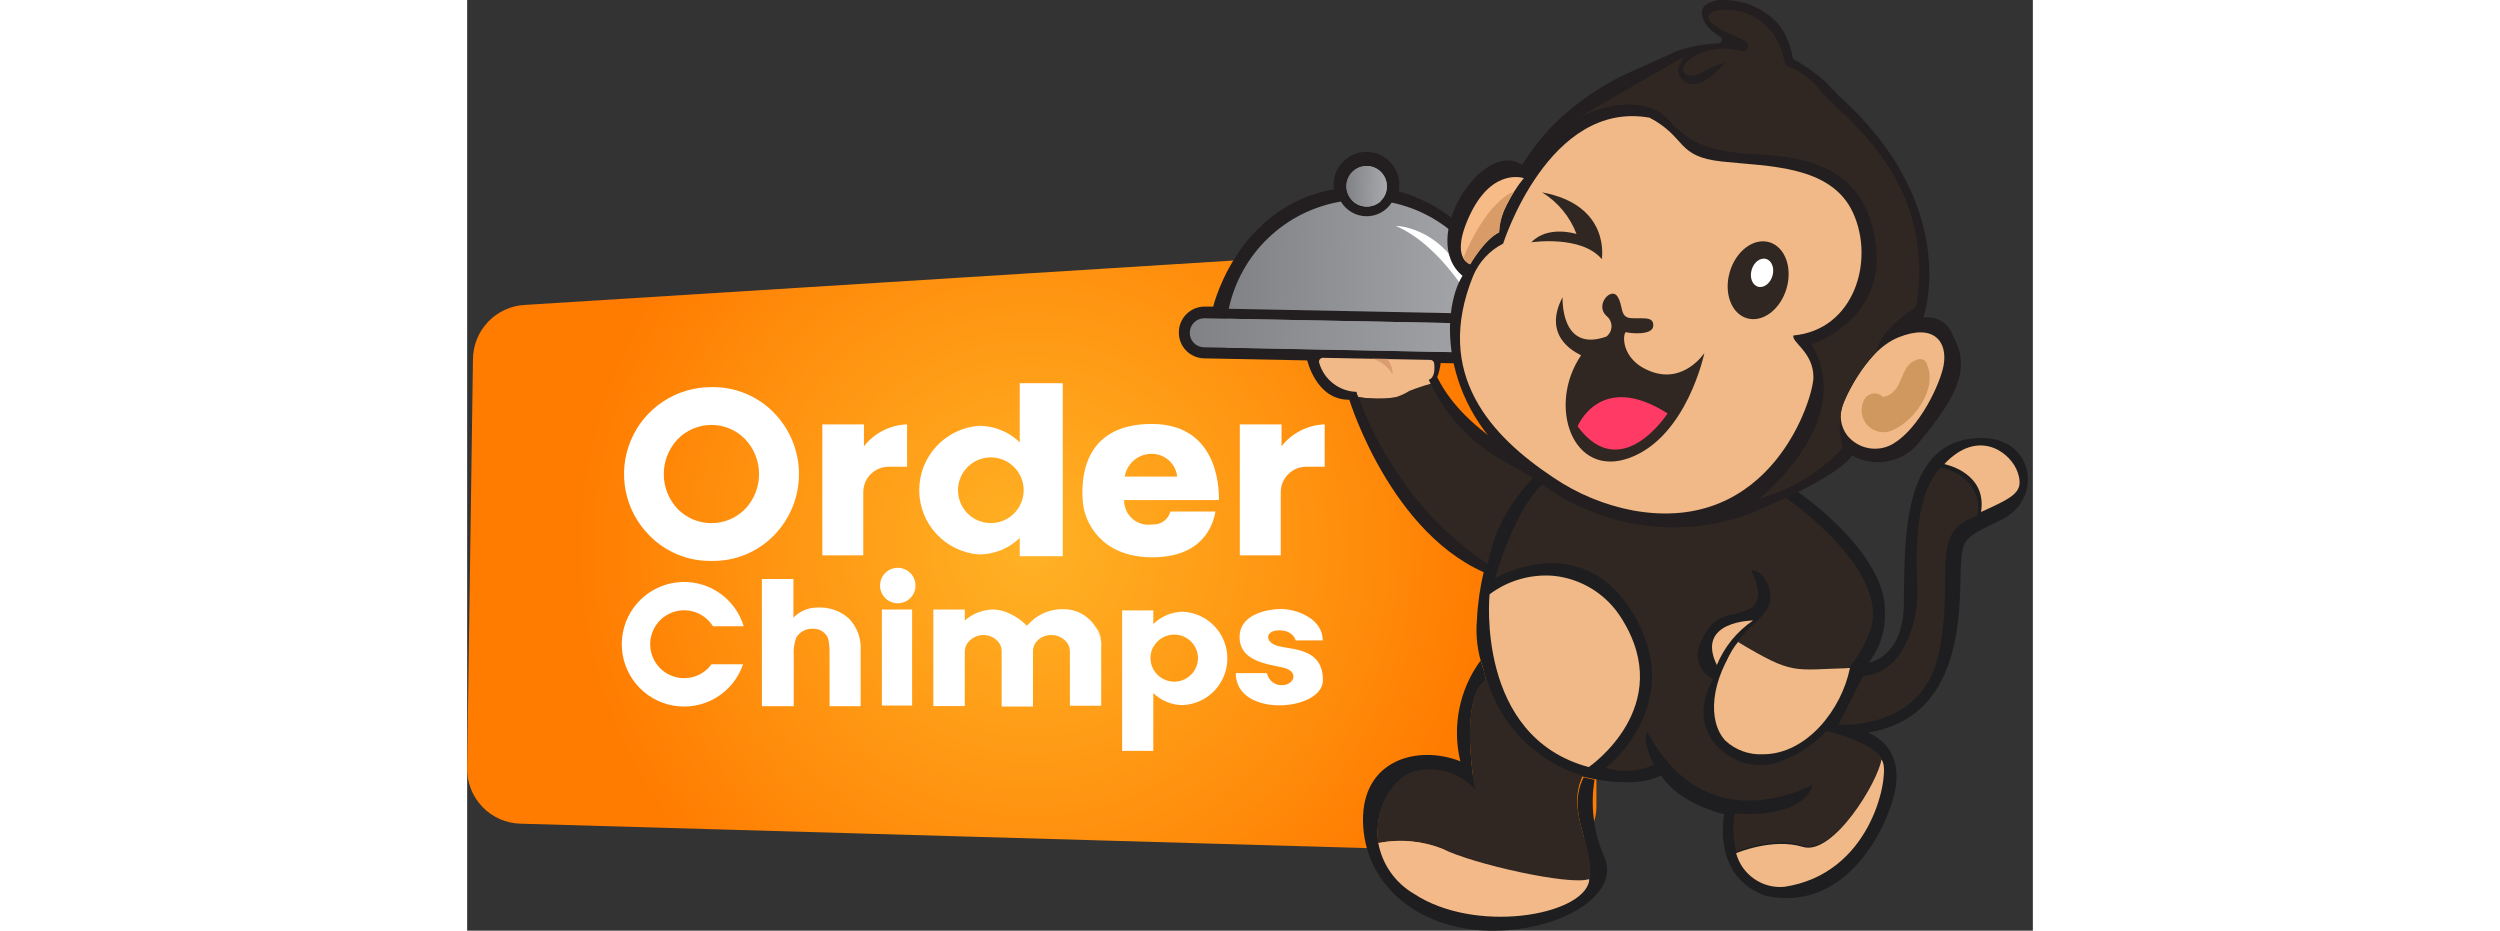 <svg width="137" height="51" viewBox="0 0 143 85" fill="none" xmlns="http://www.w3.org/2000/svg">
<rect x="0" y="0" width="143" height="85" fill="#333333" stroke="none"/>
<g clip-path="url(#clip0_44_20)">
<path d="M98.78 77.94L4.89 75.23C3.566 75.201 2.307 74.648 1.39 73.692C0.473 72.735 -0.027 71.454 -1.23297e-05 70.13L0.53 32.8C0.541 31.528 1.036 30.308 1.915 29.388C2.794 28.469 3.99 27.919 5.26 27.85L98.64 22C99.218 21.963 99.797 22.045 100.342 22.241C100.887 22.437 101.385 22.743 101.807 23.139C102.229 23.536 102.565 24.015 102.794 24.546C103.023 25.078 103.141 25.651 103.14 26.23V73.7C103.14 74.267 103.027 74.828 102.806 75.351C102.586 75.873 102.263 76.346 101.856 76.741C101.449 77.137 100.968 77.447 100.439 77.652C99.911 77.858 99.347 77.956 98.78 77.94Z" fill="url(#paint0_radial_44_20)"/>
<path d="M39.33 55.1C40.225 55.1 40.95 54.375 40.95 53.48C40.95 52.585 40.225 51.86 39.33 51.86C38.435 51.86 37.71 52.585 37.71 53.48C37.71 54.375 38.435 55.1 39.33 55.1Z" fill="white"/>
<path d="M16.66 48.92C15.546 47.808 14.787 46.389 14.48 44.845C14.174 43.3 14.334 41.7 14.94 40.246C15.545 38.793 16.569 37.552 17.882 36.682C19.194 35.812 20.735 35.352 22.31 35.36C23.367 35.337 24.417 35.53 25.396 35.929C26.375 36.329 27.261 36.924 28 37.68C29.478 39.177 30.306 41.196 30.306 43.3C30.306 45.404 29.478 47.423 28 48.92C27.262 49.669 26.38 50.26 25.407 50.657C24.434 51.054 23.391 51.249 22.34 51.23C21.286 51.252 20.238 51.059 19.262 50.661C18.285 50.264 17.399 49.672 16.66 48.92ZM25.4 46.48C26.21 45.619 26.661 44.482 26.661 43.3C26.661 42.118 26.21 40.981 25.4 40.12C24.999 39.706 24.519 39.376 23.988 39.151C23.457 38.926 22.887 38.81 22.31 38.81C21.733 38.81 21.163 38.926 20.632 39.151C20.101 39.376 19.621 39.706 19.22 40.12C18.41 40.981 17.959 42.118 17.959 43.3C17.959 44.482 18.41 45.619 19.22 46.48C19.622 46.892 20.103 47.219 20.634 47.443C21.164 47.666 21.734 47.781 22.31 47.781C22.886 47.781 23.456 47.666 23.986 47.443C24.517 47.219 24.998 46.892 25.4 46.48Z" fill="white"/>
<path d="M32.44 38.76H36.24V40.76C36.711 40.159 37.307 39.668 37.988 39.323C38.669 38.977 39.417 38.785 40.18 38.76V42.63H38.49C38.186 42.63 37.885 42.69 37.604 42.807C37.323 42.923 37.068 43.094 36.853 43.31C36.638 43.526 36.468 43.782 36.353 44.063C36.237 44.344 36.179 44.646 36.18 44.95V50.72H32.44V38.76Z" fill="white"/>
<path d="M70.57 38.76H74.38V40.76C74.85 40.159 75.447 39.668 76.128 39.323C76.809 38.977 77.557 38.785 78.32 38.76V42.63H76.63C76.015 42.63 75.425 42.874 74.99 43.309C74.554 43.745 74.31 44.335 74.31 44.95V50.72H70.57V38.76Z" fill="white"/>
<path d="M50.47 35V40.4C49.476 39.434 48.146 38.893 46.76 38.89C45.274 38.996 43.884 39.661 42.869 40.751C41.854 41.842 41.29 43.276 41.29 44.765C41.29 46.254 41.854 47.688 42.869 48.779C43.884 49.869 45.274 50.534 46.76 50.64C48.146 50.637 49.476 50.096 50.47 49.13V50.8H54.4V35H50.47ZM50.47 46.2C50.123 46.844 49.552 47.338 48.866 47.591C48.179 47.843 47.425 47.836 46.743 47.571C46.061 47.306 45.5 46.801 45.164 46.152C44.829 45.502 44.742 44.752 44.921 44.043C45.099 43.334 45.531 42.714 46.134 42.3C46.737 41.887 47.471 41.708 48.197 41.797C48.922 41.887 49.59 42.238 50.075 42.786C50.56 43.333 50.829 44.039 50.83 44.77C50.829 45.266 50.706 45.754 50.47 46.19V46.2Z" fill="white"/>
<path d="M62.53 38.72C55.97 38.72 56.06 44.19 56.25 46C56.44 47.81 58 50.9 62.57 50.9C67.14 50.9 68.13 48.01 68.34 46.72H64.23C64.135 47.08 63.917 47.395 63.614 47.611C63.31 47.826 62.941 47.929 62.57 47.9C62.25 47.951 61.922 47.932 61.61 47.843C61.298 47.754 61.01 47.597 60.765 47.385C60.52 47.172 60.324 46.908 60.192 46.612C60.06 46.316 59.995 45.994 60 45.67H68.65C68.65 45.67 69.09 38.72 62.53 38.72ZM60.06 43.53C60.153 42.948 60.451 42.419 60.9 42.037C61.35 41.656 61.921 41.447 62.51 41.45C63.089 41.444 63.649 41.654 64.081 42.038C64.514 42.423 64.788 42.955 64.85 43.53H60.06Z" fill="white"/>
<path d="M35.94 59.36V64.5H33.1V59.82C33.116 59.354 33.083 58.888 33 58.43C32.967 58.273 32.899 58.126 32.8 58C32.646 57.799 32.442 57.641 32.209 57.541C31.977 57.442 31.722 57.403 31.47 57.43C31.232 57.429 30.996 57.48 30.78 57.581C30.564 57.681 30.373 57.827 30.22 58.01L30.15 58.1L30.09 58.18L30.04 58.27C29.858 58.793 29.786 59.348 29.83 59.9V64.5H26.92V52.88H29.8V56.41C30.084 56.114 30.426 55.88 30.805 55.722C31.183 55.564 31.59 55.485 32 55.49C32.519 55.458 33.04 55.53 33.531 55.702C34.022 55.873 34.474 56.141 34.86 56.49C35.23 56.867 35.517 57.317 35.703 57.811C35.889 58.305 35.97 58.833 35.94 59.36Z" fill="white"/>
<path d="M62.67 68.58V63.3C63.392 64.005 64.361 64.399 65.37 64.4C66.465 64.347 67.499 63.874 68.255 63.08C69.011 62.286 69.433 61.232 69.433 60.135C69.433 59.038 69.011 57.984 68.255 57.19C67.499 56.396 66.465 55.923 65.37 55.87C64.358 55.883 63.39 56.288 62.67 57V55.75H59.82V68.58H62.67ZM62.67 59.1C62.898 58.677 63.26 58.342 63.699 58.146C64.138 57.951 64.63 57.908 65.097 58.022C65.564 58.136 65.979 58.403 66.278 58.779C66.578 59.155 66.743 59.62 66.75 60.1C66.747 60.674 66.518 61.223 66.111 61.628C65.704 62.033 65.154 62.26 64.58 62.26C64.19 62.259 63.807 62.154 63.471 61.955C63.136 61.756 62.859 61.471 62.67 61.13C62.499 60.812 62.41 60.456 62.41 60.095C62.41 59.734 62.499 59.378 62.67 59.06V59.1Z" fill="white"/>
<path d="M22.32 60.67H25.2C24.764 61.955 23.883 63.042 22.716 63.734C21.549 64.427 20.174 64.68 18.837 64.447C17.5 64.215 16.29 63.512 15.426 62.466C14.561 61.42 14.099 60.1 14.123 58.743C14.146 57.386 14.654 56.083 15.554 55.067C16.454 54.052 17.687 53.391 19.031 53.205C20.375 53.019 21.741 53.319 22.884 54.052C24.026 54.784 24.869 55.901 25.26 57.2H22.45C22.099 56.637 21.577 56.201 20.96 55.957C20.343 55.712 19.664 55.672 19.022 55.843C18.381 56.013 17.811 56.385 17.397 56.904C16.983 57.422 16.746 58.06 16.721 58.723C16.696 59.386 16.885 60.04 17.259 60.587C17.633 61.136 18.174 61.549 18.8 61.767C19.427 61.985 20.107 61.996 20.741 61.798C21.375 61.601 21.928 61.206 22.32 60.67Z" fill="white"/>
<path d="M40.64 55.67H37.88V64.44H40.64V55.67Z" fill="white"/>
<path d="M57.91 58.67C57.848 58.133 57.66 57.619 57.36 57.17C57.714 57.59 57.908 58.121 57.91 58.67Z" fill="white"/>
<path d="M57.91 58.67V64.46H55.05V59.52C55.054 59.25 54.978 58.986 54.83 58.76C54.768 58.664 54.694 58.577 54.61 58.5C54.442 58.336 54.243 58.208 54.026 58.122C53.807 58.036 53.574 57.995 53.34 58C53.102 57.998 52.866 58.044 52.646 58.135C52.426 58.226 52.227 58.361 52.06 58.53C51.934 58.663 51.835 58.82 51.77 58.992C51.705 59.164 51.674 59.346 51.68 59.53V64.53H48.82V59.53C48.825 59.346 48.793 59.162 48.726 58.99C48.659 58.819 48.559 58.662 48.43 58.53C48.246 58.344 48.023 58.201 47.778 58.11C47.532 58.02 47.27 57.983 47.009 58.004C46.748 58.025 46.495 58.103 46.267 58.232C46.039 58.36 45.843 58.537 45.69 58.75C45.528 58.981 45.444 59.258 45.45 59.54V64.49H42.58V55.67H45.45V56.67C46.128 56.078 46.982 55.726 47.88 55.67C48.196 55.662 48.512 55.696 48.82 55.77C49.693 56.023 50.486 56.499 51.12 57.15L51.27 57C52.011 56.188 53.042 55.699 54.14 55.64H54.5C54.946 55.639 55.388 55.727 55.8 55.899C56.212 56.071 56.586 56.323 56.9 56.64C57.053 56.789 57.19 56.953 57.31 57.13C57.634 57.586 57.84 58.115 57.91 58.67Z" fill="white"/>
<path d="M57.94 59.07V61.37C57.95 61.5 57.95 61.63 57.94 61.76V58.67C57.95 58.803 57.95 58.937 57.94 59.07Z" fill="white"/>
<path d="M70.2 61.48H73.05C73.109 61.793 73.277 62.075 73.524 62.277C73.771 62.478 74.081 62.586 74.4 62.58C75.56 62.58 76.04 61.29 74.47 60.96C72.9 60.63 70.55 60.32 70.55 58.18C70.55 56.04 73.2 55.62 74.38 55.62C75.56 55.62 78.14 56.39 78.14 58.49H75.67C75.67 58.49 75.47 57.57 74.16 57.57C72.85 57.57 72.78 58.71 74.16 59.03C75.54 59.35 78.16 59.26 78.16 62.12C78.16 64.98 70.2 65.61 70.2 61.48Z" fill="white"/>
<path d="M76.71 32.85C76.71 32.85 77.52 36.55 80.57 36.51C80.57 36.51 84.74 50.11 94.68 52.93L100 43.45C100 43.45 91.55 40.45 88.6 34.45C88.768 34.013 88.876 33.556 88.92 33.09C89.08 32.39 88.92 32.28 88.92 32.28C88.92 32.28 77.24 29.77 76.71 32.85Z" fill="#231F20"/>
<path d="M85.1 17.35C84.985 18.064 84.615 18.712 84.06 19.175C83.505 19.638 82.801 19.885 82.078 19.87C81.355 19.856 80.662 19.581 80.126 19.096C79.589 18.61 79.246 17.948 79.16 17.23C79.109 16.804 79.149 16.371 79.279 15.962C79.41 15.553 79.626 15.177 79.914 14.858C80.202 14.54 80.555 14.287 80.95 14.117C81.344 13.947 81.77 13.863 82.199 13.872C82.628 13.88 83.051 13.981 83.438 14.167C83.825 14.353 84.167 14.62 84.442 14.95C84.717 15.279 84.918 15.664 85.032 16.078C85.145 16.492 85.169 16.926 85.1 17.35Z" fill="#231F20"/>
<path d="M77.39 32.93L67.29 32.73C66.668 32.714 66.079 32.453 65.649 32.003C65.22 31.553 64.987 30.952 65 30.33C65.008 29.706 65.263 29.11 65.709 28.674C66.155 28.237 66.756 27.995 67.38 28H68.14C68.14 28 70.77 16.88 82.14 17.06C93.51 17.24 99.38 33.37 99.38 33.37L77.39 32.93Z" fill="#231F20"/>
<path d="M82.11 18.86C81.864 18.855 81.621 18.802 81.397 18.702C81.172 18.602 80.969 18.459 80.8 18.28C81.24 18.28 81.68 18.23 82.13 18.28C82.572 18.288 83.012 18.322 83.45 18.38C83.083 18.709 82.602 18.881 82.11 18.86Z" fill="url(#paint1_linear_44_20)"/>
<path d="M69.56 28.2C70.089 25.73 71.348 23.475 73.174 21.73C75 19.984 77.308 18.827 79.8 18.41C80.038 18.81 80.374 19.144 80.776 19.378C81.179 19.613 81.634 19.741 82.1 19.75C82.565 19.761 83.024 19.651 83.434 19.432C83.844 19.213 84.191 18.892 84.44 18.5C86.913 19.017 89.174 20.265 90.93 22.082C92.687 23.898 93.857 26.201 94.29 28.69L69.56 28.2Z" fill="url(#paint2_linear_44_20)"/>
<path d="M94.47 31.08C94.463 31.471 94.436 31.862 94.39 32.25L69.32 31.75C69.3 31.36 69.3 30.97 69.32 30.58C69.326 30.088 69.363 29.597 69.43 29.11L94.43 29.6C94.473 30.092 94.487 30.586 94.47 31.08Z" fill="url(#paint3_linear_44_20)"/>
<path d="M84 17.05C83.998 17.294 83.946 17.535 83.849 17.758C83.752 17.982 83.612 18.184 83.436 18.353C83.26 18.521 83.052 18.653 82.824 18.74C82.596 18.827 82.354 18.868 82.11 18.86C81.744 18.852 81.389 18.736 81.089 18.526C80.79 18.316 80.559 18.022 80.426 17.681C80.294 17.34 80.265 16.968 80.344 16.61C80.423 16.253 80.607 15.927 80.871 15.674C81.135 15.421 81.468 15.252 81.829 15.189C82.189 15.125 82.56 15.17 82.895 15.317C83.23 15.464 83.514 15.707 83.71 16.016C83.907 16.324 84.008 16.684 84 17.05Z" fill="url(#paint4_linear_44_20)"/>
<path d="M97.74 31C97.736 31.173 97.698 31.344 97.628 31.503C97.558 31.662 97.458 31.805 97.332 31.925C97.207 32.044 97.059 32.138 96.897 32.201C96.736 32.264 96.563 32.294 96.39 32.29L67.33 31.72C67.153 31.723 66.977 31.69 66.813 31.622C66.649 31.555 66.501 31.456 66.376 31.329C66.252 31.203 66.154 31.053 66.09 30.888C66.025 30.723 65.995 30.547 66 30.37C66.003 30.196 66.04 30.024 66.109 29.864C66.178 29.704 66.279 29.56 66.404 29.439C66.53 29.318 66.678 29.223 66.84 29.16C67.003 29.097 67.176 29.066 67.35 29.07L96.41 29.64C96.76 29.648 97.094 29.791 97.34 30.04C97.591 30.297 97.734 30.641 97.74 31Z" fill="url(#paint5_linear_44_20)"/>
<path d="M84 17.05C83.998 17.294 83.946 17.535 83.849 17.758C83.752 17.982 83.612 18.184 83.436 18.353C83.26 18.521 83.052 18.653 82.824 18.74C82.596 18.827 82.354 18.868 82.11 18.86C81.744 18.852 81.389 18.736 81.089 18.526C80.79 18.316 80.559 18.022 80.426 17.681C80.294 17.34 80.265 16.968 80.344 16.61C80.423 16.253 80.607 15.927 80.871 15.674C81.135 15.421 81.468 15.252 81.829 15.189C82.189 15.125 82.56 15.17 82.895 15.317C83.23 15.464 83.514 15.707 83.71 16.016C83.907 16.324 84.008 16.684 84 17.05Z" fill="url(#paint6_linear_44_20)"/>
<path d="M92.08 28.1C92.08 28.1 89.19 22.53 84.81 20.63C84.81 20.63 90.2 20.65 92.08 28.1Z" fill="white"/>
<path d="M140.26 47.4C136.32 49.4 136.51 48.79 136.37 53.69C136.23 58.59 135.37 65.69 127.95 66.91C129.49 67.57 130.95 69.09 130.46 72.01C129.97 74.93 126.3 83.45 118.6 81.82C113.6 80.05 114.81 74.37 114.81 74.37C114.81 74.37 110.74 73.47 109.04 70.82C106.58 72.16 101.93 70.94 101.93 70.94C101.61 70.84 101.3 70.74 101.01 70.62C99.75 73.42 102.01 75.97 101.55 78.62C100 79.17 92.15 77.39 89.79 76.22C88.132 75.551 86.314 75.38 84.56 75.73C84.11 72.93 85.82 70.16 87.78 69.86C88.609 69.705 89.463 69.762 90.264 70.026C91.065 70.29 91.786 70.753 92.36 71.37C92.36 71.37 90.98 64.12 93.24 62.57C93.05 62.058 92.897 61.533 92.78 61C92.278 59.584 92.09 58.076 92.23 56.58C92.48 50.71 95.3 44.75 97.35 43.36C99.4 41.97 121.49 44.89 121.49 44.89C121.49 44.89 129.78 50.52 129.49 56.07C129.529 57.682 129.002 59.257 128 60.52C128 60.52 131.07 60.12 131.21 55.4C131.35 50.68 130.74 41.31 136.88 40.14C143.02 38.97 144.21 45.39 140.26 47.4Z" fill="#1E1E20"/>
<path d="M129.17 69.22C128.89 71.32 124.76 78.13 121.99 77.22C119.22 76.31 115.9 77.8 115.9 77.8C115.619 76.651 115.572 75.458 115.76 74.29C115.76 74.29 121.89 74.95 122.88 71.7C117.88 74.04 111.7 74.15 107.79 66.84C107.25 67.76 108.41 69.84 108.41 69.84C107.027 70.48 105.455 70.583 104 70.13C104 70.13 111.37 64.47 106.63 56.26C101.89 48.05 93.88 52.82 93.88 52.82C93.88 52.82 95.73 46.24 98.38 44.09C101.03 41.94 120.11 45.23 120.11 45.23C120.11 45.23 130.22 52.02 128.11 57.72C126.65 61.3 126.02 60.31 124.93 63.56C123.84 66.81 122.74 67.21 119.74 66.19C116.74 65.17 113.74 63.01 115.18 59.98C116.62 56.95 119.34 56.36 119.01 54.21C118.68 52.06 117.26 52.06 117.26 52.06C117.26 52.06 118.79 54.76 117.08 55.63C115.37 56.5 113.75 55.63 112.48 59.14C112.324 59.699 112.37 60.295 112.61 60.823C112.849 61.352 113.267 61.779 113.79 62.03C113.79 62.03 111.91 64.94 113.67 67.53C114.275 68.413 115.128 69.096 116.121 69.493C117.115 69.89 118.204 69.983 119.25 69.76C121.132 69.232 122.831 68.194 124.16 66.76C124.16 66.76 128.22 67.73 129.17 69.22Z" fill="#302722"/>
<path d="M137.94 47.06L137.27 47.37C133.61 49.01 135.88 52.81 134.38 59.79C132.88 66.77 125.25 66.18 125.25 66.18L127.5 61.74C131.2 61.5 132.5 56.83 132.45 54.05C132.4 51.27 131.94 45.63 134.58 42.69C134.68 42.71 138.5 43.47 137.94 47.06Z" fill="#302722"/>
<path d="M93.38 54.28C93.38 54.28 92.06 67.28 102.44 70.06C102.44 70.06 110.52 64.55 105.44 56.49C104.772 55.404 103.862 54.487 102.781 53.811C101.701 53.134 100.479 52.717 99.21 52.59C97.126 52.424 95.052 53.025 93.38 54.28Z" fill="#F0B987"/>
<path d="M93.28 85C86.62 84.83 81.91 80.61 81.82 75C81.73 69.39 86.82 68 90.71 69.53C90.331 67.957 90.299 66.319 90.617 64.732C90.934 63.145 91.594 61.646 92.55 60.34C92.768 60.926 92.942 61.528 93.07 62.14C90.5 63.89 92.07 72.14 92.07 72.14C91.419 71.443 90.604 70.921 89.699 70.623C88.793 70.324 87.828 70.257 86.89 70.43C84.67 70.77 82.73 73.91 83.24 77.07C85.226 76.678 87.283 76.873 89.16 77.63C91.84 78.96 100.73 80.97 102.49 80.35C103.01 77.3 100.31 74.29 101.97 71C102.33 71.09 102.97 71.22 102.97 71.22C102.579 73.588 102.881 76.019 103.84 78.22C105.44 81.63 99.94 85.14 93.28 85Z" fill="#1E1E20"/>
<path d="M102.47 80.29C100.71 80.91 91.82 78.9 89.14 77.57C87.264 76.809 85.207 76.611 83.22 77C82.71 73.84 84.65 70.7 86.87 70.36C87.808 70.187 88.773 70.254 89.679 70.552C90.584 70.851 91.4 71.373 92.05 72.07C92.05 72.07 90.49 63.85 93.05 62.07L93.14 62.01C93.385 62.876 93.72 63.714 94.14 64.51C95.613 67.239 97.999 69.363 100.88 70.51C101.205 70.65 101.539 70.767 101.88 70.86L101.78 71.11C100.43 74.35 103 77.24 102.47 80.29Z" fill="#302722"/>
<path d="M102.47 80.29C102.47 80.36 102.47 80.43 102.47 80.51C101.77 83.65 92.05 85.31 86.47 81.63C85.627 81.138 84.9 80.469 84.339 79.67C83.778 78.871 83.396 77.96 83.22 77C85.204 76.599 87.263 76.79 89.14 77.55C91.82 78.9 100.71 80.91 102.47 80.29Z" fill="#F3B988"/>
<path d="M107.08 6.21C104.086 7.433 101.366 9.242 99.08 11.53C98.053 12.609 97.141 13.792 96.36 15.06C92.76 12.62 86.82 21.83 90.91 25.19C88.91 28.35 88.67 37.58 97.41 43.65C99.802 45.588 102.604 46.956 105.603 47.649C108.603 48.342 111.72 48.342 114.72 47.65C115.505 47.461 116.279 47.23 117.04 46.96L117.47 46.78C125.93 43.25 126.47 41.59 126.47 41.59C127.493 42.167 128.692 42.353 129.842 42.112C130.992 41.871 132.015 41.22 132.72 40.28C135.42 36.88 137.61 34.03 135.72 30.71C135.545 30.147 135.175 29.666 134.676 29.352C134.177 29.039 133.583 28.914 133 29C133 29 136.57 19 125.41 8.86L125.28 8.74L123.96 7.38C123.081 6.609 122.118 5.938 121.09 5.38C120.985 4.669 120.772 3.978 120.46 3.33C120.12 2.569 119.585 1.91 118.91 1.42C117.669 0.448 116.125 -0.055 114.55 -2.92761e-06H114.24C113.837 0.063 113.454 0.216 113.12 0.45C112.34 1.03 112.91 2.5 114.43 3.34C114.494 3.375 114.545 3.43 114.574 3.496C114.604 3.563 114.611 3.637 114.593 3.708C114.576 3.778 114.536 3.841 114.48 3.887C114.423 3.933 114.353 3.958 114.28 3.96C112.978 4.006 111.691 4.245 110.46 4.67L107.08 6.21Z" fill="#231F20"/>
<path d="M94.62 22.25C94.62 22.25 98.78 9.1 108 10.75C111.43 12.57 110.38 14.29 114.58 14.75C118.78 15.21 124.58 15.06 126.58 19.44C128.58 23.82 126.68 30.13 121.13 30.64C120.95 31.26 122.96 32.18 122.96 34.44C122.96 36.44 119.07 48.87 106.52 46.63C103.911 46.138 101.43 45.117 99.23 43.63C93.52 39.84 88.23 34.2 91.88 25.2C92.414 23.922 93.385 22.877 94.62 22.25Z" fill="#F0B987"/>
<path d="M125.64 37C125.64 37 127.48 32.12 130.73 30.81C133.98 29.5 135.26 31.23 134.84 33.42C134.52 35.07 132.69 39.05 130.26 40.52C129.584 40.925 128.783 41.071 128.007 40.931C127.232 40.792 126.533 40.376 126.04 39.76C125.746 39.371 125.555 38.914 125.485 38.431C125.415 37.949 125.468 37.456 125.64 37Z" fill="#F0B987"/>
<path d="M133.37 33.4C133.37 33.4 133.23 32.34 132.03 33.03C130.83 33.72 131.14 35.89 129.32 36.26C129.188 36.125 129.024 36.027 128.842 35.975C128.661 35.923 128.469 35.92 128.286 35.966C128.103 36.011 127.935 36.104 127.799 36.234C127.663 36.365 127.563 36.529 127.51 36.71C127.356 37.082 127.317 37.492 127.4 37.886C127.483 38.281 127.682 38.641 127.973 38.92C128.264 39.198 128.632 39.383 129.029 39.449C129.427 39.515 129.835 39.46 130.2 39.29C132.14 38.44 134.25 35.61 133.37 33.4Z" fill="#D0975F"/>
<path d="M96.51 16.27C96.19 16.657 95.896 17.064 95.63 17.49C94.43 19.49 94.3 20.22 94.25 21.22C92.9 21.87 91.61 24.14 91.61 24.14C91.346 24.035 91.126 23.84 90.99 23.59C90.66 23 90.52 21.8 91.68 19.43C93.73 15.29 96.51 16.27 96.51 16.27Z" fill="#F7BB87"/>
<path d="M95.63 17.49C94.819 18.574 94.34 19.869 94.25 21.22C92.9 21.87 91.61 24.14 91.61 24.14C91.346 24.035 91.126 23.84 90.99 23.59C91.35 22.58 93.25 18.42 95.63 17.49Z" fill="#D99B67"/>
<path d="M100.05 27.14C100.05 27.14 99.8 32.26 104.05 30.74C104.195 30.629 104.313 30.486 104.394 30.322C104.475 30.158 104.517 29.978 104.517 29.795C104.517 29.612 104.475 29.432 104.394 29.268C104.313 29.104 104.195 28.961 104.05 28.85C102.98 27.85 104.47 26.2 105.05 27.06C105.63 27.92 105.22 29 106.33 29.06C107.44 29.12 108.38 28.87 108.33 29.77C108.28 30.67 106.15 30.44 105.86 30.34C105.57 30.24 105.18 32.86 108.18 33.95C111.18 35.04 113 32.24 113 32.24C113 32.24 111.43 39.86 106.19 41.81C100.95 43.76 98.61 37.04 101.74 32.45C101.79 32.42 98 31.05 100.05 27.14Z" fill="#302722"/>
<path d="M101.42 38.94C101.42 38.94 103.48 33.83 109.64 37.76C109.64 37.76 105.4 44.33 101.42 38.94Z" fill="#FE3A65"/>
<path d="M126.29 61C125.569 61.975 125.039 63.078 124.73 64.25C124.568 64.773 124.322 65.267 124 65.71C124 65.71 123.32 67.36 120.37 66.53C119.99 66.42 119.61 66.25 119.18 66.1L118.53 65.85C116.24 64.8 114.53 63.25 114.89 61.58C114.894 61.146 114.962 60.715 115.09 60.3C115.328 59.692 115.666 59.127 116.09 58.63C117.27 60.12 120.99 64.24 124.56 61.75C125.072 61.372 125.664 61.116 126.29 61Z" fill="#F0B987"/>
<path d="M138.27 46.76C138.83 43.18 135.02 42.41 134.92 42.39C135.029 42.263 135.146 42.143 135.27 42.03C138.27 39.22 141.04 41.41 141.62 43.16C142.2 44.91 141.37 45.36 138.27 46.76Z" fill="#F0B987"/>
<path d="M120.28 81C119.306 81.083 118.334 80.821 117.533 80.26C116.732 79.699 116.154 78.874 115.9 77.93C115.9 77.93 119.21 76.5 121.99 77.35C124.77 78.2 128.89 71.35 129.17 69.35C129.249 69.466 129.307 69.594 129.34 69.73C129.78 71.32 128.14 79.83 120.28 81Z" fill="#F0B987"/>
<path d="M114.14 60.74C114.819 59.087 115.971 57.672 117.45 56.67C117.45 56.67 112.16 56.7 114.14 60.74Z" fill="#F0B987"/>
<path d="M120.501 26.358C121.065 24.441 120.364 22.544 118.933 22.123C117.503 21.702 115.885 22.915 115.321 24.833C114.756 26.751 115.458 28.647 116.888 29.068C118.318 29.489 119.936 28.276 120.501 26.358Z" fill="#302722"/>
<path d="M119.217 25.198C119.423 24.498 119.165 23.806 118.64 23.652C118.116 23.497 117.524 23.939 117.318 24.638C117.112 25.337 117.37 26.03 117.894 26.184C118.419 26.339 119.011 25.897 119.217 25.198Z" fill="white"/>
<path d="M103.63 23.67C103.63 23.67 104.5 18.74 98.18 17.57C99.619 18.453 100.724 19.79 101.32 21.37C101.32 21.37 98.7 20.53 97.2 22.13C97.2 22.13 101.76 21.44 103.63 23.67Z" fill="#302722"/>
<path d="M116.09 58.65C113.54 62.14 113.26 65.85 114.92 67.65C115.382 68.076 115.924 68.404 116.515 68.618C117.106 68.83 117.733 68.923 118.36 68.89C122.36 68.89 125.56 64.75 126.29 61.02C121 61.16 121.19 61.69 116.09 58.65Z" fill="#F0B987"/>
<path d="M111.15 5.17C111.022 5.36 110.912 5.561 110.82 5.77C110.72 5.922 110.655 6.095 110.631 6.275C110.607 6.456 110.624 6.639 110.681 6.812C110.737 6.985 110.832 7.143 110.959 7.275C111.085 7.406 111.239 7.507 111.41 7.57C112.97 8.22 114.89 5.7 114.89 5.7C114.136 5.936 113.408 6.252 112.72 6.64C111.09 7.48 110.08 6.11 112.47 4.91C113.695 4.38 115.067 4.292 116.35 4.66C116.67 4.66 116.89 4.66 116.98 4.39C117.22 3.77 116.32 3.54 115.25 3.06C115.03 2.96 114.79 2.85 114.56 2.72C114.33 2.59 114.19 2.5 114 2.36C112.54 1.36 114 1 114 1C114.97 0.805 115.976 0.89 116.9 1.244C117.824 1.598 118.628 2.207 119.22 3C119.745 3.751 120.109 4.602 120.29 5.5C120.303 5.624 120.348 5.742 120.42 5.843C120.491 5.945 120.588 6.026 120.7 6.08C120.879 6.144 121.052 6.221 121.22 6.31C121.768 6.606 122.284 6.958 122.76 7.36C122.922 7.498 123.069 7.652 123.2 7.82C123.634 8.355 124.102 8.863 124.6 9.34L124.74 9.47C128.02 12.47 134.02 18.25 132.33 28.05C132.33 28.05 129.01 30.05 128.74 32.11C127.854 33.071 127.083 34.132 126.44 35.27C126.076 35.857 125.79 36.489 125.59 37.15C125.251 38.38 125.272 39.681 125.65 40.9C125.076 41.528 124.451 42.107 123.78 42.63C122.051 43.954 120.091 44.944 118 45.55C118 45.55 127 38.47 122.79 31.45C122.79 31.45 129.46 29.34 128.68 22.51C127.9 15.68 123.08 14.36 117.93 14.11C112.78 13.86 111.43 12.76 109.6 10.82C107.77 8.88 103.79 9.27 100.73 11.19L111.15 5.17Z" fill="#302722"/>
<path d="M77.82 33.14C78.034 33.886 78.48 34.545 79.093 35.022C79.706 35.498 80.454 35.767 81.23 35.79C81.253 35.976 81.326 36.152 81.44 36.3C82.533 36.414 83.634 36.434 84.73 36.36C85.932 36.283 87.077 35.824 88 35.05L87.82 34.68C87.82 34.68 88.48 34.61 88.32 33.18C88.308 33.097 88.268 33.02 88.206 32.964C88.144 32.907 88.064 32.874 87.98 32.87L78.14 32.68C78.086 32.682 78.032 32.696 77.985 32.722C77.937 32.748 77.896 32.785 77.865 32.83C77.834 32.875 77.814 32.926 77.806 32.98C77.798 33.033 77.803 33.088 77.82 33.14Z" fill="#F0B987"/>
<path d="M84.49 34.17C84.301 33.818 84.034 33.513 83.71 33.28C83.41 33.051 83.071 32.879 82.71 32.77H84.04C84.04 32.77 84.67 33.66 84.49 34.17Z" fill="#DA9C70"/>
<path d="M93.22 51.51C93.495 50.031 93.99 48.602 94.69 47.27C95.418 45.952 96.316 44.735 97.36 43.65L94.61 42.08C91.78 40.517 89.503 38.117 88.09 35.21L88 35.05C87.342 35.23 86.694 35.447 86.06 35.7C85.695 35.932 85.302 36.117 84.89 36.25C83.745 36.48 82.565 36.48 81.42 36.25C82.386 38.963 83.733 41.525 85.42 43.86C87.507 46.886 90.154 49.483 93.22 51.51Z" fill="#302722"/>
</g>
<defs>
<radialGradient id="paint0_radial_44_20" cx="0" cy="0" r="1" gradientUnits="userSpaceOnUse" gradientTransform="translate(51.57 49.96) scale(41.49 41.49)">
<stop stop-color="#FFB225"/>
<stop offset="0.64" stop-color="#FF910F"/>
<stop offset="1" stop-color="#FF7C01"/>
</radialGradient>
<linearGradient id="paint1_linear_44_20" x1="80.79" y1="18.521" x2="83.439" y2="18.573" gradientUnits="userSpaceOnUse">
<stop stop-color="#808285"/>
<stop offset="0.99" stop-color="#A7A9AC"/>
</linearGradient>
<linearGradient id="paint2_linear_44_20" x1="69.656" y1="23.203" x2="94.381" y2="23.69" gradientUnits="userSpaceOnUse">
<stop stop-color="#808285"/>
<stop offset="0.99" stop-color="#A7A9AC"/>
</linearGradient>
<linearGradient id="paint3_linear_44_20" x1="69.283" y1="30.427" x2="94.468" y2="30.923" gradientUnits="userSpaceOnUse">
<stop stop-color="#808285"/>
<stop offset="0.99" stop-color="#A7A9AC"/>
</linearGradient>
<linearGradient id="paint4_linear_44_20" x1="80.29" y1="16.971" x2="84" y2="17.044" gradientUnits="userSpaceOnUse">
<stop stop-color="#808285"/>
<stop offset="0.99" stop-color="#A7A9AC"/>
</linearGradient>
<linearGradient id="paint5_linear_44_20" x1="66.024" y1="30.362" x2="97.727" y2="30.988" gradientUnits="userSpaceOnUse">
<stop stop-color="#808285"/>
<stop offset="0.99" stop-color="#A7A9AC"/>
</linearGradient>
<linearGradient id="paint6_linear_44_20" x1="80.29" y1="16.971" x2="84" y2="17.044" gradientUnits="userSpaceOnUse">
<stop stop-color="#808285"/>
<stop offset="0.99" stop-color="#A7A9AC"/>
</linearGradient>
<clipPath id="clip0_44_20">
<rect width="142.51" height="84.98" fill="white"/>
</clipPath>
</defs>
</svg>

